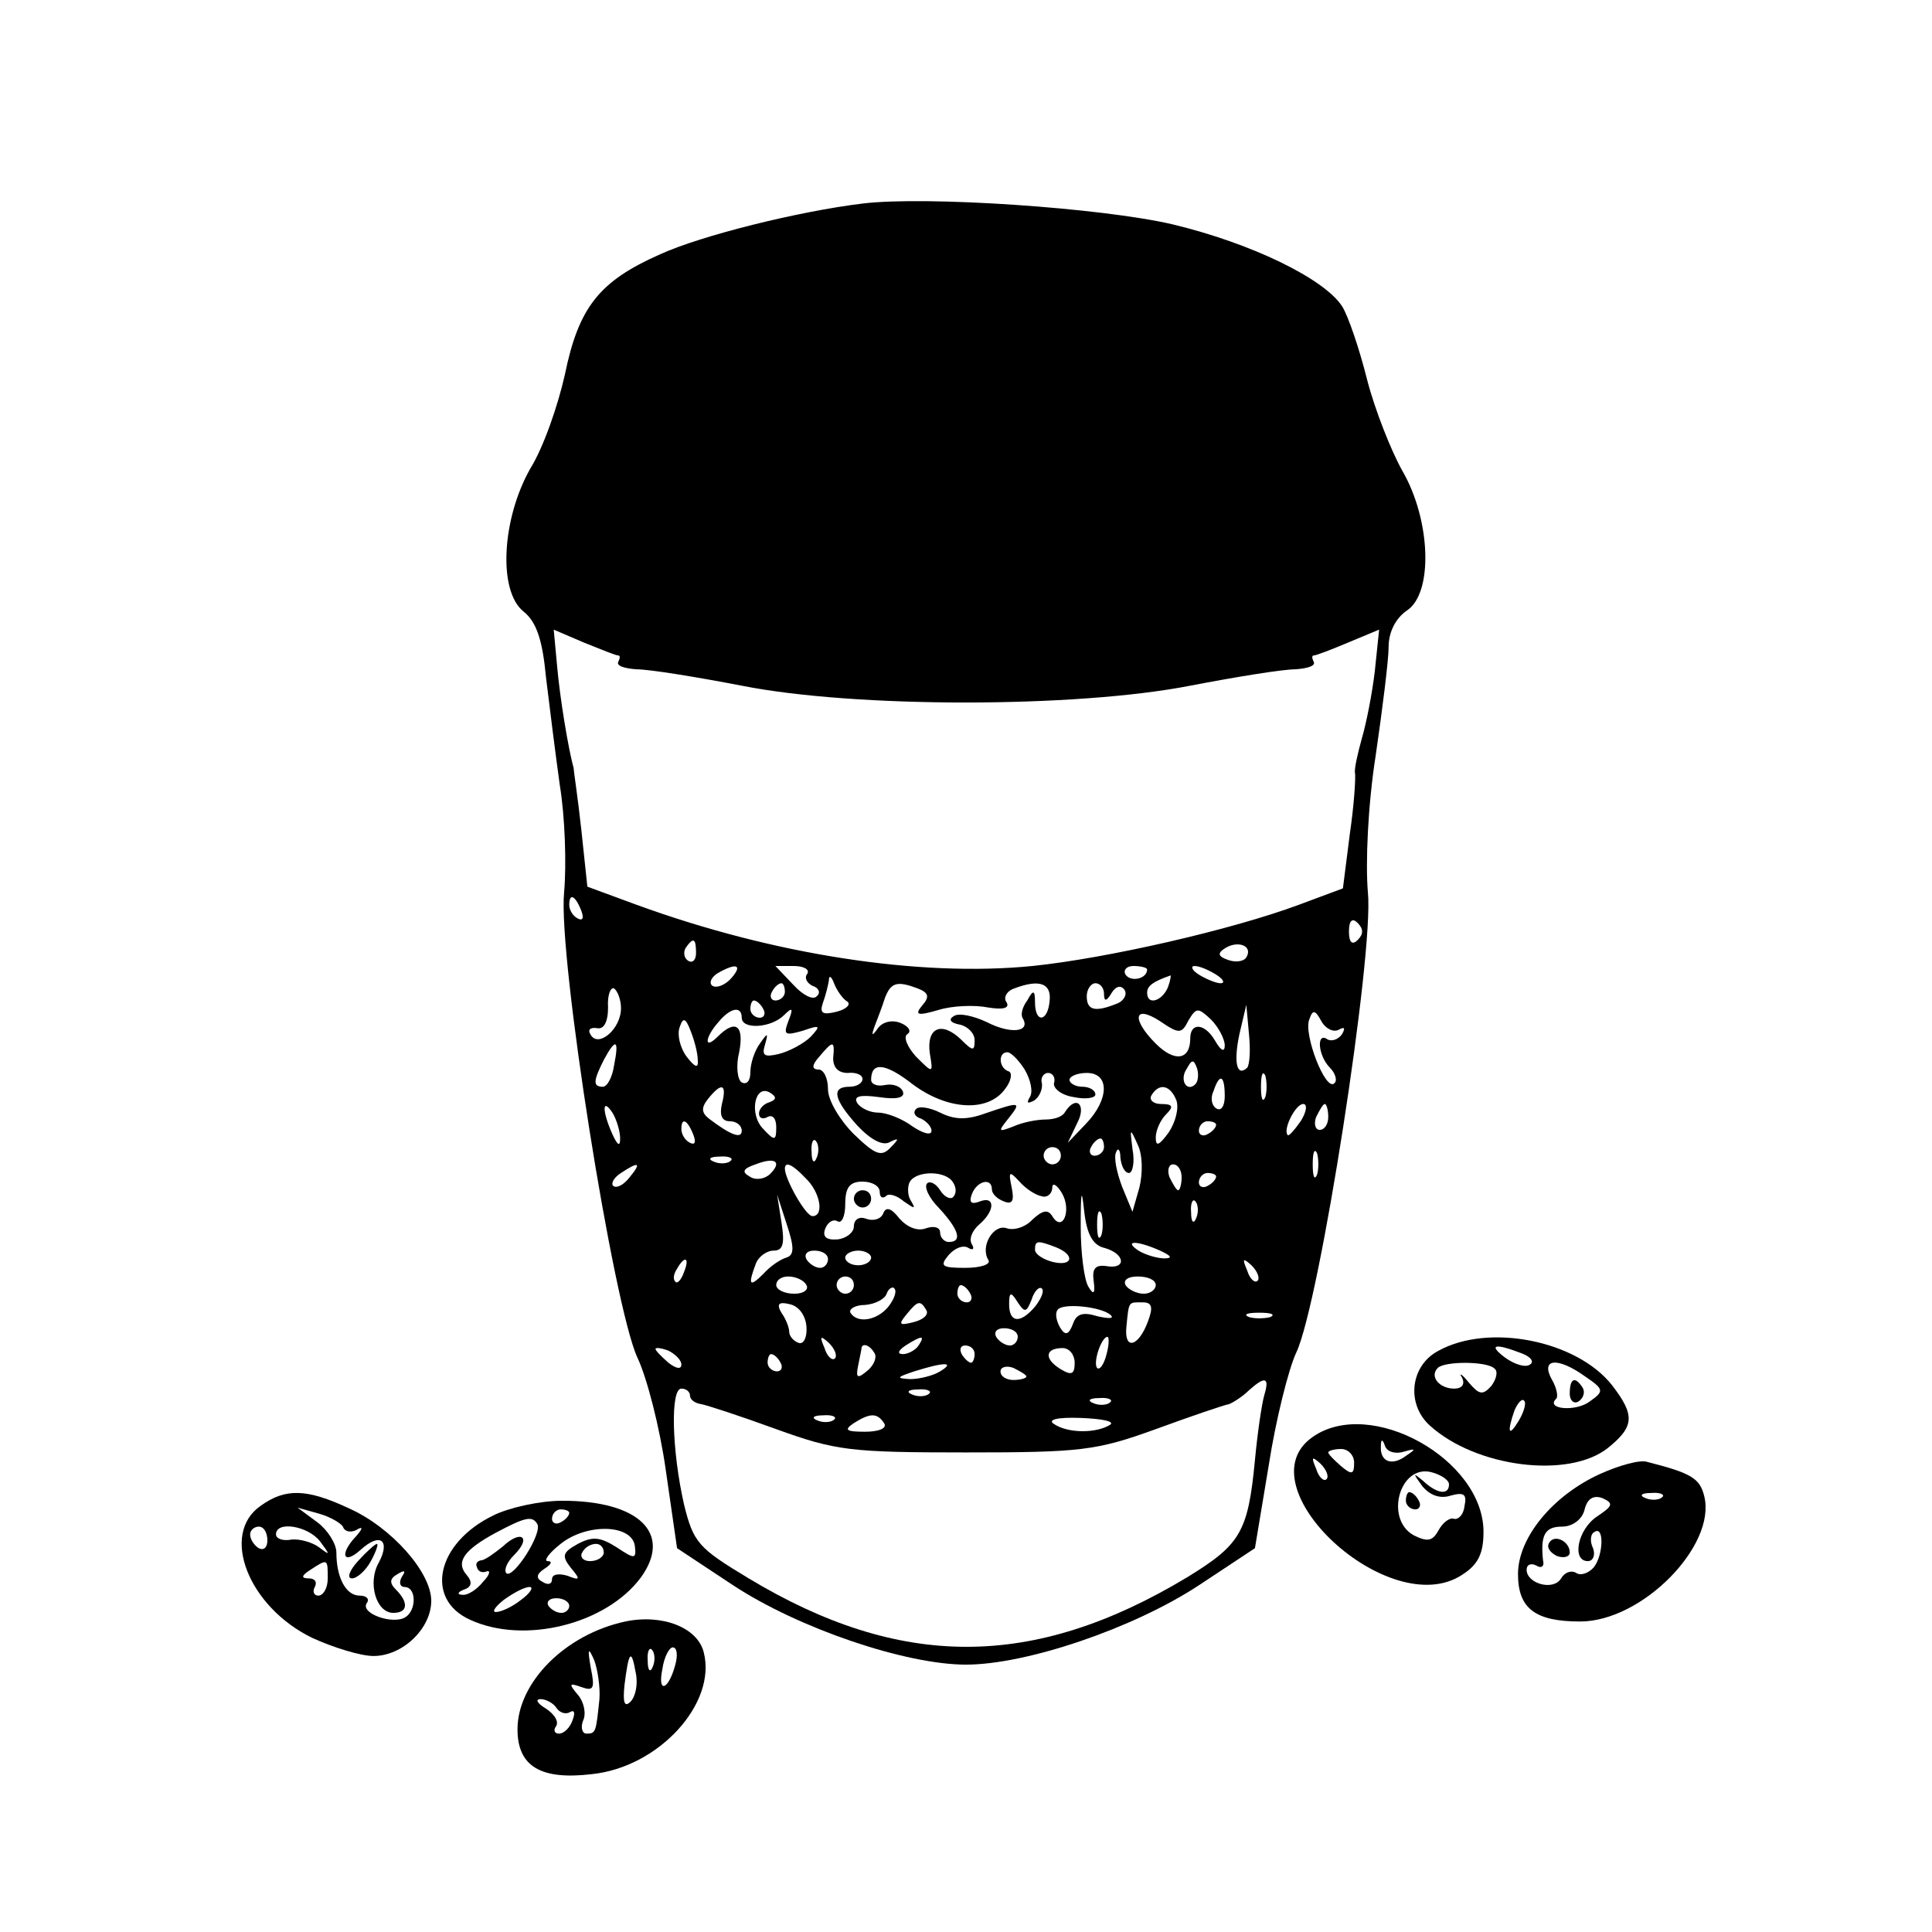 <?xml version="1.0" standalone="no"?>
<!DOCTYPE svg PUBLIC "-//W3C//DTD SVG 20010904//EN"
 "http://www.w3.org/TR/2001/REC-SVG-20010904/DTD/svg10.dtd">
<svg version="1.0" xmlns="http://www.w3.org/2000/svg"
 width="224pt" height="224pt" viewBox="0 0 224 224"
 preserveAspectRatio="xMidYMid meet">

<g transform="translate(0,224) scale(0.1,-0.1)"
fill="#000000" stroke="none">
<path d="M1000 2004 c-74 -9 -187 -37 -235 -59 -70 -31 -94 -61 -110 -139 -8
-36 -25 -85 -40 -109 -33 -58 -38 -142 -8 -166 15 -12 22 -33 26 -76 4 -33 11
-89 16 -125 6 -36 8 -92 5 -125 -7 -75 57 -478 85 -539 11 -23 26 -81 33 -131
l13 -90 65 -43 c76 -50 200 -92 270 -92 70 0 194 42 270 92 l65 43 16 96 c8
52 23 112 32 131 27 57 90 461 83 533 -3 34 0 102 9 159 8 55 15 111 15 126 0
17 8 33 21 42 31 20 28 105 -5 162 -13 23 -32 71 -41 106 -9 36 -22 74 -29 85
-21 32 -105 73 -197 95 -82 19 -285 33 -359 24z m-283 -524 c2 0 2 -3 0 -7 -3
-5 7 -8 21 -9 15 0 70 -9 122 -19 131 -26 387 -26 520 0 52 10 107 19 122 19
14 1 24 4 21 9 -2 4 -2 7 0 7 3 0 21 7 40 15 l36 15 -5 -48 c-3 -26 -10 -61
-15 -78 -5 -18 -9 -36 -8 -40 1 -5 -1 -37 -6 -71 l-8 -63 -51 -19 c-78 -29
-222 -62 -309 -71 -131 -13 -300 13 -459 71 l-57 21 -7 66 c-4 37 -9 69 -9 72
-6 21 -16 82 -19 117 l-4 43 35 -15 c20 -8 37 -15 40 -15z m-43 -296 c3 -8 2
-12 -4 -9 -6 3 -10 10 -10 16 0 14 7 11 14 -7z m900 -34 c-6 -6 -10 -3 -10 10
0 13 4 16 10 10 7 -7 7 -13 0 -20z m-767 -15 c0 -8 -4 -12 -9 -9 -5 3 -6 10
-3 15 9 13 12 11 12 -6z m638 -5 c-3 -5 -13 -6 -21 -3 -12 4 -13 8 -3 14 15 9
32 2 24 -11z m-597 -24 c-7 -8 -17 -12 -22 -9 -4 3 -2 9 5 14 22 13 31 11 17
-5z m88 5 c-4 -5 0 -11 6 -14 7 -2 10 -8 5 -12 -4 -5 -16 1 -27 13 l-21 22 21
0 c12 0 19 -4 16 -9z m394 5 c0 -11 -19 -15 -25 -6 -3 5 1 10 9 10 9 0 16 -2
16 -4z m80 -6 c8 -5 11 -10 5 -10 -5 0 -17 5 -25 10 -8 5 -10 10 -5 10 6 0 17
-5 25 -10z m-428 -31 c5 -3 0 -9 -12 -12 -16 -4 -20 -2 -16 10 3 8 6 20 7 26
0 7 3 5 6 -3 3 -8 10 -18 15 -21z m372 16 c-7 -16 -24 -21 -24 -6 0 8 7 13 27
20 1 1 0 -6 -3 -14z m-634 -24 c0 -24 -26 -46 -35 -31 -4 6 -1 9 7 8 8 -2 13
7 13 24 -1 14 3 24 7 22 4 -3 8 -13 8 -23z m190 19 c0 -5 -5 -10 -11 -10 -5 0
-7 5 -4 10 3 6 8 10 11 10 2 0 4 -4 4 -10z m154 4 c13 -5 14 -10 5 -20 -9 -11
-5 -12 19 -5 16 5 42 6 57 3 18 -3 26 -1 22 6 -4 5 0 13 9 16 29 11 43 6 41
-14 -2 -25 -17 -27 -17 -2 0 14 -2 15 -9 2 -6 -8 -8 -17 -5 -21 9 -16 -15 -18
-42 -4 -15 7 -32 11 -38 7 -7 -4 -4 -8 7 -10 9 -2 17 -10 17 -18 0 -13 -2 -13
-16 1 -22 21 -40 14 -36 -16 4 -24 4 -24 -16 -4 -10 11 -15 23 -10 26 5 3 2 9
-8 13 -10 4 -21 1 -26 -6 -7 -10 -8 -9 -4 2 3 8 9 23 12 33 7 18 14 20 38 11z
m216 -6 c0 -10 3 -9 9 1 5 8 11 9 15 3 3 -5 -1 -13 -10 -16 -25 -10 -34 -7
-34 9 0 8 5 15 10 15 6 0 10 -6 10 -12z m-395 -18 c3 -5 1 -10 -4 -10 -6 0
-11 5 -11 10 0 6 2 10 4 10 3 0 8 -4 11 -10z m-25 -10 c0 -14 34 -12 49 3 10
10 11 8 5 -7 -6 -16 -4 -17 17 -11 20 7 21 6 9 -7 -8 -8 -25 -17 -37 -20 -17
-4 -20 -2 -16 11 4 14 3 14 -6 1 -6 -8 -11 -23 -11 -33 0 -10 -4 -15 -10 -12
-5 3 -7 19 -3 35 6 31 -4 39 -25 18 -16 -16 -15 -1 1 17 14 17 27 19 27 5z
m518 -3 c9 15 11 15 26 1 9 -9 16 -23 16 -30 0 -8 -4 -7 -11 5 -12 21 -29 22
-29 3 0 -25 -18 -28 -40 -6 -28 28 -26 46 5 26 22 -15 25 -15 33 1z m68 -55
c-12 -11 -16 6 -9 39 l8 34 3 -33 c2 -19 1 -36 -2 -40z m106 44 c7 4 8 2 4 -5
-4 -6 -12 -9 -17 -6 -13 9 -11 -19 3 -33 6 -6 9 -15 5 -18 -10 -10 -36 57 -29
74 4 12 7 11 14 -2 5 -9 14 -13 20 -10z m-743 -35 c1 -10 -3 -9 -13 4 -8 11
-11 26 -8 34 4 12 7 11 13 -5 4 -10 8 -25 8 -33z m-97 -6 c-2 -14 -8 -25 -13
-25 -12 0 -11 7 1 31 14 26 18 24 12 -6z m254 8 c0 -11 6 -17 17 -17 9 1 17
-2 17 -7 0 -5 -7 -9 -15 -9 -22 0 -18 -15 9 -45 16 -17 30 -24 38 -19 10 5 11
4 1 -6 -11 -12 -18 -9 -43 15 -16 16 -30 39 -30 52 0 13 -5 23 -11 23 -8 0 -8
5 1 15 16 19 18 19 16 -2z m222 -13 c7 -12 10 -26 6 -32 -4 -7 -3 -8 5 -4 6 4
10 13 9 20 -2 6 2 12 7 12 6 0 9 -6 7 -12 -1 -6 9 -14 23 -16 14 -3 25 -1 25
3 0 5 -7 9 -15 9 -8 0 -15 4 -15 8 0 4 9 8 20 8 27 0 26 -31 -1 -59 l-21 -22
11 23 c11 21 -1 33 -14 13 -3 -6 -13 -9 -23 -9 -9 0 -26 -3 -37 -8 -18 -7 -18
-6 -6 9 16 20 14 20 -27 6 -22 -8 -36 -7 -52 1 -12 6 -25 8 -28 4 -4 -4 -1 -9
6 -11 6 -3 12 -9 12 -14 0 -6 -10 -3 -22 5 -12 9 -30 16 -40 16 -9 0 -20 5
-24 11 -5 8 3 10 25 7 20 -3 30 -1 28 6 -2 6 -11 10 -21 8 -9 -2 -16 1 -16 6
0 21 16 20 48 -5 40 -30 87 -33 107 -6 8 10 9 20 4 21 -11 4 -12 22 -1 22 4 0
13 -9 20 -20z m198 -17 c-10 -10 -19 5 -10 18 6 11 8 11 12 0 2 -7 1 -15 -2
-18z m81 -15 c-3 -7 -5 -2 -5 12 0 14 2 19 5 13 2 -7 2 -19 0 -25z m-47 1 c0
-11 -4 -18 -10 -14 -5 3 -7 12 -3 20 7 21 13 19 13 -6z m-583 -9 c-3 -13 0
-20 9 -20 8 0 14 -5 14 -11 0 -10 -13 -5 -38 14 -9 7 -9 13 -1 23 16 20 22 17
16 -6z m55 2 c-7 -2 -12 -8 -12 -13 0 -6 5 -7 10 -4 6 3 10 -2 10 -12 0 -16
-2 -16 -15 -2 -17 17 -10 53 8 42 8 -5 7 -8 -1 -11z m472 2 c3 -9 -1 -25 -9
-37 -11 -15 -15 -17 -15 -6 0 8 5 20 12 27 9 9 8 12 -6 12 -9 0 -14 5 -11 10
9 15 22 12 29 -6z m-645 -44 c0 -10 -3 -8 -9 5 -12 27 -12 43 0 25 5 -8 9 -22
9 -30z m789 20 c-7 -10 -14 -18 -15 -16 -6 6 9 36 18 36 5 0 4 -9 -3 -20z m32
5 c0 -8 -4 -15 -10 -15 -5 0 -7 7 -4 15 4 8 8 15 10 15 2 0 4 -7 4 -15z m-736
-21 c3 -8 2 -12 -4 -9 -6 3 -10 10 -10 16 0 14 7 11 14 -7z m606 12 c0 -3 -4
-8 -10 -11 -5 -3 -10 -1 -10 4 0 6 5 11 10 11 6 0 10 -2 10 -4z m-89 -73 l-8
-28 -12 29 c-6 16 -10 34 -7 40 2 6 5 3 5 -6 1 -10 5 -18 10 -18 4 0 7 12 4
28 -3 24 -3 25 6 5 6 -12 6 -34 2 -50z m-374 35 c-3 -8 -6 -5 -6 6 -1 11 2 17
5 13 3 -3 4 -12 1 -19z m333 12 c0 -5 -5 -10 -11 -10 -5 0 -7 5 -4 10 3 6 8
10 11 10 2 0 4 -4 4 -10z m-50 -10 c0 -5 -4 -10 -10 -10 -5 0 -10 5 -10 10 0
6 5 10 10 10 6 0 10 -4 10 -10z m297 -22 c-3 -7 -5 -2 -5 12 0 14 2 19 5 13 2
-7 2 -19 0 -25z m-680 16 c-3 -3 -12 -4 -19 -1 -8 3 -5 6 6 6 11 1 17 -2 13
-5z m46 -15 c-6 -6 -17 -8 -24 -3 -9 5 -8 9 7 14 23 9 31 3 17 -11z m-163 -4
c-7 -9 -15 -13 -19 -10 -3 3 1 10 9 15 21 14 24 12 10 -5z m204 -1 c17 -16 22
-44 8 -44 -8 0 -32 43 -32 55 0 9 9 5 24 -11z m436 1 c0 -8 -2 -15 -4 -15 -2
0 -6 7 -10 15 -3 8 -1 15 4 15 6 0 10 -7 10 -15z m-265 -6 c4 -6 4 -13 0 -17
-3 -3 -10 0 -15 8 -5 8 -12 11 -15 8 -4 -4 2 -17 14 -29 23 -25 27 -39 11 -39
-5 0 -10 5 -10 11 0 6 -7 8 -16 5 -10 -4 -22 1 -31 11 -10 13 -16 14 -19 6 -3
-7 -12 -9 -20 -6 -8 3 -14 -1 -14 -9 0 -7 -9 -14 -19 -15 -13 -1 -18 3 -14 13
3 7 9 11 14 8 5 -3 9 6 9 20 0 19 5 26 20 26 11 0 20 -5 20 -12 0 -6 3 -8 7
-5 3 4 13 1 21 -6 13 -9 14 -9 8 1 -4 6 -4 17 -1 22 8 13 42 13 50 -1z m103
-16 c6 -2 12 3 12 10 0 6 5 4 11 -6 12 -20 1 -47 -11 -27 -5 8 -11 7 -23 -4
-8 -9 -22 -13 -30 -10 -15 5 -31 -21 -21 -37 3 -5 -9 -9 -27 -9 -27 0 -30 2
-19 15 7 8 17 12 23 8 5 -3 7 -1 4 4 -4 6 0 16 8 23 19 16 19 34 1 27 -10 -4
-13 -1 -9 9 6 15 23 19 23 5 0 -5 6 -11 14 -14 10 -4 12 1 9 16 -4 19 -3 20 9
7 7 -8 19 -16 26 -17z m202 23 c0 -3 -4 -8 -10 -11 -5 -3 -10 -1 -10 4 0 6 5
11 10 11 6 0 10 -2 10 -4z m-129 -83 c24 -7 25 -25 2 -21 -13 2 -17 -3 -15
-17 2 -15 0 -17 -6 -7 -5 8 -9 39 -9 70 0 41 1 46 4 18 3 -27 10 -40 24 -43z
m-369 -11 c-7 -2 -19 -10 -27 -19 -16 -16 -18 -13 -9 11 3 9 13 16 21 16 11 0
13 8 9 33 l-5 32 11 -34 c9 -27 9 -36 0 -39z m475 46 c-3 -8 -6 -5 -6 6 -1 11
2 17 5 13 3 -3 4 -12 1 -19z m-110 -20 c-3 -7 -5 -2 -5 12 0 14 2 19 5 13 2
-7 2 -19 0 -25z m-53 -14 c23 -9 20 -23 -4 -17 -11 3 -20 9 -20 14 0 11 3 11
24 3z m121 -4 c13 -6 15 -9 5 -9 -8 0 -22 4 -30 9 -18 12 -2 12 25 0z m-385
-10 c0 -5 -4 -10 -9 -10 -6 0 -13 5 -16 10 -3 6 1 10 9 10 9 0 16 -4 16 -10z
m50 2 c0 -5 -7 -9 -15 -9 -8 0 -15 4 -15 9 0 4 7 8 15 8 8 0 15 -4 15 -8z
m-217 -17 c-3 -9 -8 -14 -10 -11 -3 3 -2 9 2 15 9 16 15 13 8 -4z m665 -10
c-3 -3 -9 2 -12 12 -6 14 -5 15 5 6 7 -7 10 -15 7 -18z m-523 -5 c3 -5 -3 -10
-14 -10 -12 0 -21 5 -21 10 0 6 6 10 14 10 8 0 18 -4 21 -10z m55 0 c0 -5 -4
-10 -10 -10 -5 0 -10 5 -10 10 0 6 5 10 10 10 6 0 10 -4 10 -10z m350 0 c0 -5
-6 -10 -14 -10 -8 0 -18 5 -21 10 -3 6 3 10 14 10 12 0 21 -4 21 -10z m-310
-25 c-13 -16 -36 -20 -44 -7 -2 4 5 9 17 9 12 1 23 7 25 13 2 6 7 9 9 6 3 -3
0 -12 -7 -21z m95 15 c3 -5 1 -10 -4 -10 -6 0 -11 5 -11 10 0 6 2 10 4 10 3 0
8 -4 11 -10z m75 -15 c-17 -20 -30 -19 -30 3 0 14 2 15 10 2 8 -12 10 -12 16
3 3 10 9 16 12 13 3 -3 -1 -12 -8 -21z m-265 -23 c1 -12 -3 -21 -9 -19 -6 2
-11 8 -11 13 0 5 -4 15 -9 22 -6 10 -3 13 9 10 11 -2 19 -13 20 -26z m139 19
c3 -5 -3 -11 -15 -14 -16 -4 -18 -3 -8 9 13 16 16 17 23 5z m214 -6 c4 -4 -3
-4 -16 -1 -16 5 -24 3 -28 -9 -5 -13 -9 -14 -15 -4 -4 7 -6 16 -3 20 5 9 52 4
62 -6z m43 -7 c-11 -30 -28 -34 -25 -6 3 30 2 28 19 28 11 0 12 -6 6 -22z
m142 5 c-7 -2 -19 -2 -25 0 -7 3 -2 5 12 5 14 0 19 -2 13 -5z m-293 -23 c0 -5
-4 -10 -9 -10 -6 0 -13 5 -16 10 -3 6 1 10 9 10 9 0 16 -4 16 -10z m-212 -25
c-3 -3 -9 2 -12 12 -6 14 -5 15 5 6 7 -7 10 -15 7 -18z m97 15 c-3 -5 -12 -10
-18 -10 -7 0 -6 4 3 10 19 12 23 12 15 0z m218 -10 c-3 -12 -8 -19 -11 -16 -5
6 5 36 12 36 2 0 2 -9 -1 -20z m-493 -12 c0 -6 -6 -5 -15 2 -8 7 -15 14 -15
16 0 2 7 1 15 -2 8 -4 15 -11 15 -16z m224 13 c3 -5 -1 -14 -8 -20 -12 -10
-14 -9 -11 6 2 10 4 19 4 21 2 5 10 2 15 -7z m116 -1 c0 -5 -2 -10 -4 -10 -3
0 -8 5 -11 10 -3 6 -1 10 4 10 6 0 11 -4 11 -10z m116 -10 c0 -14 -4 -15 -17
-7 -19 12 -17 24 3 24 8 0 14 -8 14 -17z m-341 0 c3 -5 1 -10 -4 -10 -6 0 -11
5 -11 10 0 6 2 10 4 10 3 0 8 -4 11 -10z m185 -10 c-8 -5 -24 -9 -35 -9 -16 1
-16 2 5 9 35 11 48 11 30 0z m100 -6 c0 -2 -7 -4 -15 -4 -8 0 -15 4 -15 10 0
5 7 7 15 4 8 -4 15 -8 15 -10z m276 -21 c-3 -10 -8 -44 -11 -76 -8 -84 -17
-98 -79 -136 -178 -107 -332 -107 -508 -1 -58 35 -64 41 -75 86 -14 62 -16
134 -3 134 6 0 10 -4 10 -8 0 -5 6 -9 13 -10 6 -1 46 -14 87 -29 69 -25 86
-27 220 -27 133 0 151 2 220 27 41 15 79 28 85 29 5 2 16 9 23 16 19 17 24 15
18 -5z m-389 1 c-3 -3 -12 -4 -19 -1 -8 3 -5 6 6 6 11 1 17 -2 13 -5z m210
-10 c-3 -3 -12 -4 -19 -1 -8 3 -5 6 6 6 11 1 17 -2 13 -5z m-320 -20 c-3 -3
-12 -4 -19 -1 -8 3 -5 6 6 6 11 1 17 -2 13 -5z m58 -4 c4 -6 -6 -10 -22 -10
-22 0 -25 2 -13 10 19 12 27 12 35 0z m262 -2 c-16 -10 -49 -10 -65 1 -8 5 4
8 31 7 25 -1 40 -4 34 -8z"/>
<path d="M990 850 c0 -5 5 -10 10 -10 6 0 10 5 10 10 0 6 -4 10 -10 10 -5 0
-10 -4 -10 -10z"/>
<path d="M1668 674 c-33 -17 -38 -62 -10 -87 53 -48 160 -62 206 -26 31 25 32
38 5 73 -41 52 -143 72 -201 40z m96 -3 c11 -4 15 -10 10 -13 -5 -4 -18 0 -29
8 -20 15 -12 17 19 5z m-31 -18 c4 -3 2 -12 -4 -20 -10 -11 -14 -10 -26 4 -8
10 -12 12 -8 6 4 -8 0 -13 -9 -13 -17 0 -29 14 -19 24 8 8 58 8 66 -1z m105
-9 c22 -15 22 -17 5 -29 -16 -12 -51 -9 -39 3 3 2 1 13 -5 23 -13 24 7 26 39
3z m-77 -51 c-12 -20 -14 -14 -5 12 4 9 9 14 11 11 3 -2 0 -13 -6 -23z"/>
<path d="M1820 624 c0 -8 5 -12 10 -9 6 4 8 11 5 16 -9 14 -15 11 -15 -7z"/>
<path d="M1522 574 c-82 -57 89 -215 173 -160 19 12 25 25 25 50 0 84 -131
157 -198 110z m106 -17 c14 4 14 3 2 -5 -16 -12 -30 -7 -29 11 0 9 2 9 5 0 3
-7 13 -9 22 -6z m-58 -13 c0 -14 -3 -14 -15 -4 -8 7 -15 14 -15 16 0 2 7 4 15
4 8 0 15 -7 15 -16z m-32 -19 c-3 -3 -9 2 -12 12 -6 14 -5 15 5 6 7 -7 10 -15
7 -18z m142 -6 c0 -13 -14 -11 -30 4 -12 10 -12 9 -1 -6 9 -11 21 -15 33 -11
15 4 19 2 16 -12 -1 -10 -7 -16 -12 -15 -5 2 -13 -4 -18 -13 -7 -13 -13 -14
-29 -6 -34 19 -16 83 21 73 11 -3 20 -9 20 -14z"/>
<path d="M1630 500 c0 -5 5 -10 11 -10 5 0 7 5 4 10 -3 6 -8 10 -11 10 -2 0
-4 -4 -4 -10z"/>
<path d="M1855 531 c-55 -25 -95 -74 -95 -116 0 -40 20 -55 72 -55 72 0 158
88 144 145 -5 21 -15 27 -66 40 -8 3 -33 -4 -55 -14z m-3 -49 c-23 -15 -30
-52 -11 -52 6 0 9 7 6 15 -4 8 -3 17 2 19 11 7 10 -27 -1 -41 -6 -7 -15 -10
-20 -7 -6 4 -14 1 -18 -6 -9 -15 -40 -6 -40 10 0 6 5 8 11 5 6 -4 10 -1 8 6
-3 29 2 39 22 39 12 0 23 8 26 19 3 13 10 18 21 14 13 -6 12 -9 -6 -21z m75
22 c-3 -3 -12 -4 -19 -1 -8 3 -5 6 6 6 11 1 17 -2 13 -5z"/>
<path d="M1796 451 c-3 -5 1 -11 9 -15 8 -3 15 -1 15 4 0 13 -18 22 -24 11z"/>
<path d="M302 494 c-47 -33 -14 -117 60 -153 24 -11 56 -21 71 -21 34 0 67 32
67 64 0 33 -46 85 -95 107 -49 23 -74 24 -103 3z m96 -25 c2 -5 9 -6 15 -3 8
5 8 2 0 -7 -20 -21 -15 -34 5 -16 23 21 35 11 21 -15 -13 -23 -3 -58 17 -58
17 0 18 12 3 27 -8 8 -7 13 2 18 8 5 10 4 5 -3 -4 -7 -2 -12 3 -12 14 0 14
-27 1 -35 -14 -9 -52 4 -45 16 4 5 0 9 -8 9 -16 0 -27 21 -27 50 0 10 -10 26
-22 35 l-23 17 25 -7 c14 -4 27 -12 28 -16z m-88 -15 c0 -8 -4 -12 -10 -9 -5
3 -10 10 -10 16 0 5 5 9 10 9 6 0 10 -7 10 -16z m61 -1 c12 -16 12 -17 -1 -7
-8 6 -23 10 -32 9 -10 -2 -18 1 -18 6 0 16 37 10 51 -8z m9 -43 c0 -11 -5 -20
-11 -20 -5 0 -7 5 -4 10 3 6 0 10 -7 10 -9 0 -9 3 2 10 20 13 20 13 20 -10z"/>
<path d="M415 430 c-10 -11 -13 -20 -7 -20 6 0 16 9 22 20 6 11 9 20 7 20 -2
0 -12 -9 -22 -20z"/>
<path d="M572 483 c-66 -32 -80 -97 -27 -121 63 -29 158 -5 198 49 37 51 -2
89 -91 89 -26 0 -62 -8 -80 -17z m88 3 c0 -3 -4 -8 -10 -11 -5 -3 -10 -1 -10
4 0 6 5 11 10 11 6 0 10 -2 10 -4z m-37 -13 c6 -11 -28 -64 -36 -57 -3 4 1 13
9 21 21 21 8 30 -13 10 -10 -8 -21 -16 -25 -16 -5 -1 -7 -4 -5 -8 1 -5 6 -7
11 -5 5 2 4 -4 -4 -12 -7 -9 -18 -16 -24 -15 -6 0 -6 3 2 6 9 3 10 9 3 17 -13
15 -3 29 34 49 34 18 42 20 48 10z m113 -25 c2 -16 0 -16 -21 -2 -19 12 -28
13 -45 4 -18 -10 -19 -14 -8 -28 11 -13 11 -15 -4 -9 -10 3 -18 2 -18 -4 0 -6
-5 -7 -11 -3 -8 4 -7 9 2 15 8 5 10 9 4 9 -5 0 1 9 15 20 30 24 82 23 86 -2z
m-36 -8 c0 -5 -7 -10 -16 -10 -8 0 -12 5 -9 10 3 6 10 10 16 10 5 0 9 -4 9
-10z m-96 -55 c-10 -8 -23 -14 -29 -14 -5 0 -1 6 9 14 11 8 24 15 30 15 5 0 1
-7 -10 -15z m56 -7 c0 -4 -4 -8 -9 -8 -6 0 -12 4 -15 8 -3 5 1 9 9 9 8 0 15
-4 15 -9z"/>
<path d="M725 360 c-70 -15 -125 -71 -125 -125 0 -43 27 -59 86 -52 78 8 145
82 130 141 -7 29 -48 45 -91 36z m-30 -90 c-4 -38 -4 -40 -15 -40 -5 0 -7 7
-4 15 4 8 1 22 -6 30 -11 13 -10 14 4 9 14 -5 16 -2 11 22 -4 23 -3 25 4 9 4
-11 7 -31 6 -45z m62 38 c-3 -8 -6 -5 -6 6 -1 11 2 17 5 13 3 -3 4 -12 1 -19z
m26 2 c-8 -30 -21 -34 -15 -5 2 14 8 25 12 25 5 0 6 -9 3 -20z m-52 -43 c-7
-7 -9 -1 -7 19 5 40 8 43 13 15 3 -13 0 -28 -6 -34z m-86 -7 c4 -6 11 -8 16
-5 5 3 6 -1 3 -9 -3 -9 -10 -16 -16 -16 -5 0 -7 4 -3 9 3 6 -3 14 -12 20 -10
6 -13 11 -6 11 6 0 15 -5 18 -10z"/>
</g>
</svg>
